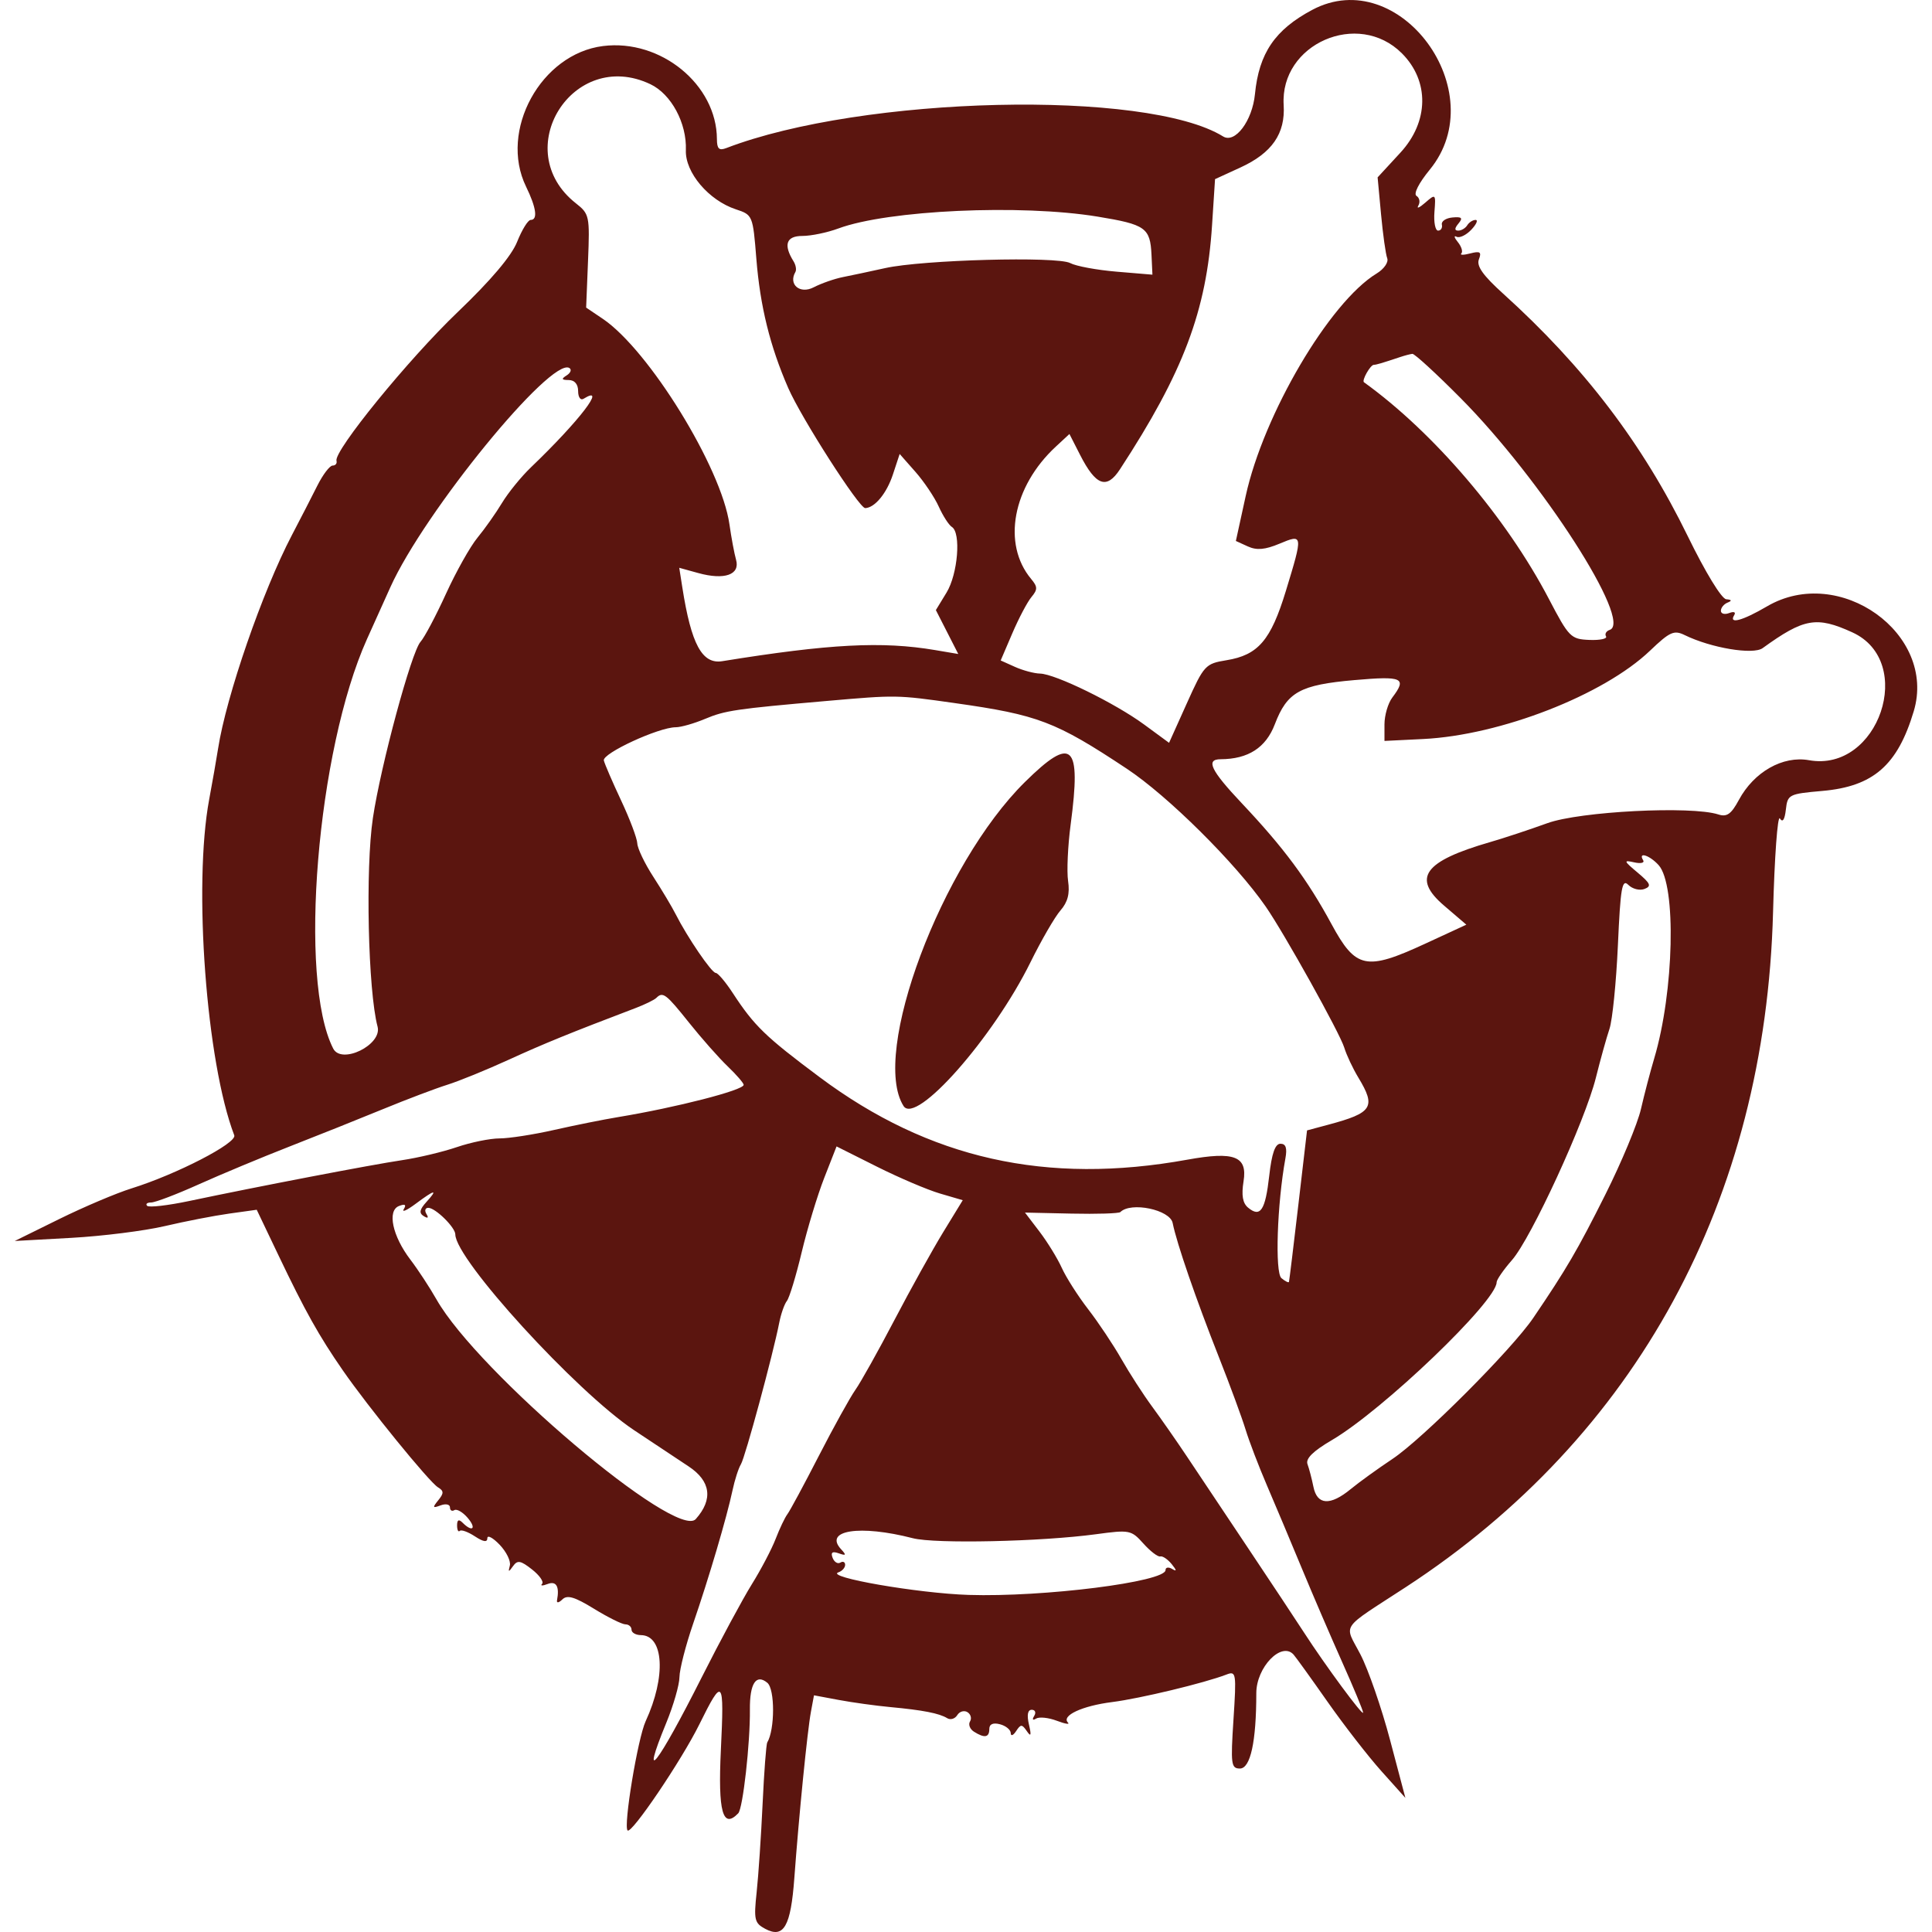 <!-- Generated by IcoMoon.io -->
<svg version="1.1" xmlns="http://www.w3.org/2000/svg" width="1024" height="1024" viewBox="0 0 1024 1024">
<title></title>
<g id="icomoon-ignore">
</g>
<path fill="#5b150f" d="M695.588 5.193c-19.814 10.524-28.311 22.993-30.433 44.676-1.389 14.187-10.55 26.363-16.887 22.446-40.536-25.055-191.158-21.53-263.305 6.164-3.851 1.477-4.96 0.415-4.98-4.77-0.122-28.881-29.794-53.127-60.346-49.309-32.948 4.116-55.26 44.86-40.81 74.521 5.437 11.158 6.33 17.646 2.429 17.646-1.389 0-4.604 5.204-7.149 11.562-3.041 7.603-13.872 20.404-31.633 37.391-25.981 24.85-65.589 73.465-64.123 78.71 0.387 1.392-0.537 2.531-2.058 2.531-1.519 0-5.154 4.775-8.079 10.612-2.922 5.838-9 17.659-13.51 26.269-15.581 29.763-34.802 85.356-39.112 113.125-0.847 5.448-2.966 17.548-4.712 26.889-8.524 45.613-1.521 139.488 13.288 178.077 1.569 4.092-30.491 20.653-54.503 28.156-8.017 2.504-25.212 9.797-38.21 16.204l-23.633 11.651 30.029-1.657c16.516-0.913 38.805-3.718 49.531-6.238 10.723-2.52 26.067-5.497 34.093-6.618l14.597-2.036 11.576 24.255c14.082 29.504 21.419 42.617 34.057 60.874 13.435 19.405 45.744 59.119 50.41 61.964 3.187 1.939 3.214 3.146 0.166 6.897-3.17 3.901-2.991 4.283 1.256 2.692 2.725-1.021 4.955-0.548 4.955 1.052s1.046 2.261 2.324 1.472c1.28-0.791 4.452 1.043 7.049 4.078 4.845 5.658 2.581 7.849-2.675 2.59-2.014-2.011-2.924-1.572-2.924 1.417 0 2.387 0.641 3.7 1.425 2.913 0.783-0.783 4.39 0.52 8.017 2.896 4.52 2.964 6.596 3.27 6.596 0.977 0-1.839 2.938-0.276 6.529 3.472 3.588 3.749 6.017 8.729 5.392 11.063-0.949 3.55-0.672 3.596 1.685 0.283 2.357-3.311 4.009-3.024 10.077 1.748 3.992 3.14 6.386 6.582 5.318 7.65-1.068 1.065 0.249 1.098 2.927 0.072 4.626-1.777 6.397 1.286 5 8.643-0.296 1.558 0.979 1.344 2.83-0.476 2.575-2.529 6.521-1.364 16.788 4.955 7.384 4.543 14.876 8.258 16.649 8.258s3.223 1.273 3.223 2.83c0 1.558 2.23 2.849 4.955 2.874 12.212 0.106 13.435 22.044 2.542 45.618-4.189 9.067-11.891 55.609-9.584 57.914 2.073 2.073 28.571-37.095 38.003-56.171 12.557-25.395 13.271-24.546 11.434 13.629-1.569 32.665 0.996 41.981 9.213 33.448 2.476-2.57 6.357-37.142 6.178-54.992-0.141-13.828 3.303-19.106 9.246-14.173 4.064 3.375 4.036 24.789-0.042 31.604-0.57 0.952-1.682 15.598-2.471 32.55-0.789 16.949-2.208 38.036-3.157 46.858-1.563 14.555-1.145 16.351 4.518 19.38 9.843 5.268 13.576-1.234 15.46-26.931 2.412-32.915 6.9-77.887 8.782-88.037l1.629-8.789 13.167 2.46c7.241 1.353 19.551 3.055 27.356 3.782 17.206 1.602 25.921 3.306 30.087 5.879 1.724 1.065 4.125 0.338 5.331-1.618 1.209-1.956 3.636-2.667 5.392-1.583 1.753 1.087 2.371 3.303 1.37 4.925-1.004 1.624-0.069 4.064 2.075 5.422 5.621 3.561 8.148 3.121 8.148-1.422 0-2.59 1.981-3.464 5.661-2.502 3.112 0.813 5.68 2.924 5.702 4.686 0.025 1.766 1.298 1.298 2.83-1.037 2.478-3.773 3.112-3.773 5.705 0 2.186 3.185 2.462 2.299 1.107-3.539-1.178-5.077-0.659-7.783 1.497-7.783 1.817 0 2.396 1.472 1.284 3.267-1.192 1.934-0.78 2.504 1.012 1.395 1.665-1.030 6.612-0.509 10.992 1.156 4.377 1.662 7.041 2.106 5.915 0.979-3.676-3.676 7.509-8.884 23.392-10.89 14.765-1.862 48.916-10.084 60.595-14.586 5.146-1.987 5.323-0.853 3.722 23.863-1.538 23.718-1.245 25.948 3.411 25.948 5.594 0 8.69-14.237 8.69-39.944 0-13.742 13.357-27.561 19.756-20.44 1.17 1.3 9.271 12.552 18.005 25.008 8.734 12.453 21.591 29.011 28.569 36.794l12.685 14.151-8.134-30.74c-4.474-16.907-11.529-37.28-15.676-45.276-8.671-16.71-11.476-12.541 24.045-35.709 122.327-79.781 190.601-205.247 194.635-357.664 0.774-29.332 2.41-51.716 3.627-49.744 1.447 2.338 2.548 0.705 3.163-4.69 0.913-8.006 1.541-8.327 19.339-9.891 26.994-2.368 39.862-13.587 48.443-42.232 12.309-41.084-39.427-78.064-77.772-55.589-13.034 7.636-20.462 9.626-17.391 4.653 0.993-1.605-0.144-2.078-2.661-1.112-2.418 0.927-4.394 0.382-4.394-1.212s1.591-3.539 3.539-4.324c2.443-0.988 2.224-1.536-0.708-1.779-2.462-0.205-11.039-14.268-20.415-33.479-23.912-48.997-54.912-89.713-97.836-128.501-10.663-9.637-14.198-14.628-12.851-18.143 1.514-3.943 0.661-4.538-4.556-3.174-3.528 0.924-5.666 0.927-4.745 0.009 0.919-0.919 0.088-3.625-1.845-6.012-1.931-2.387-2.239-3.663-0.681-2.833 1.554 0.829 5.057-0.836 7.783-3.702s3.755-5.212 2.29-5.212c-1.466 0-3.453 1.275-4.412 2.83-0.963 1.558-3.104 2.83-4.761 2.83-2.067 0-2.027-1.178 0.119-3.768 2.46-2.964 1.777-3.647-3.19-3.196-3.477 0.316-6.001 2.011-5.614 3.768 0.391 1.757-0.512 3.196-2.003 3.196s-2.36-4.443-1.934-9.874c0.761-9.639 0.645-9.758-4.85-4.955-3.096 2.708-4.753 3.42-3.682 1.583 1.074-1.839 0.639-4.153-0.963-5.143-1.718-1.063 1.165-6.773 7.030-13.93 33.825-41.278-16.088-109.218-62.233-84.715zM743.030 28.263c14.672 14.672 14.35 36.221-0.783 52.64l-12.084 13.111 1.815 19.529c0.999 10.74 2.471 21.239 3.276 23.331 0.805 2.102-1.698 5.718-5.605 8.087-24.935 15.13-59.945 74.633-69.42 117.994l-5.193 23.771 6.355 2.896c4.692 2.139 9.074 1.76 16.741-1.441 12.552-5.245 12.58-5.049 3.389 25.079-7.971 26.133-14.672 33.941-31.473 36.68-11.18 1.821-11.905 2.612-20.999 22.831l-9.42 20.943-13.211-9.697c-15.479-11.363-47.055-26.814-55.175-27.002-3.112-0.069-9.080-1.662-13.26-3.539l-7.6-3.411 6.186-14.439c3.4-7.94 7.951-16.561 10.112-19.156 3.358-4.034 3.334-5.431-0.161-9.62-15.484-18.558-9.825-48.894 13.092-70.131l7.213-6.687 5.632 11.041c8.369 16.403 14.087 18.481 21.142 7.683 33.617-51.462 45.874-83.948 48.817-129.395l1.583-24.41 13.432-6.164c16.757-7.686 23.876-17.958 22.944-33.103-1.994-32.455 39.475-50.604 62.656-27.422zM344.692 44.612c11.094 5.265 19.372 20.658 18.832 35.020-0.442 11.761 12.073 26.549 26.496 31.31 8.912 2.94 9.022 3.201 10.862 26.233 2.011 25.143 7.226 46.294 16.876 68.438 6.936 15.917 37.651 63.838 40.83 63.701 5.108-0.221 11.385-7.851 14.674-17.842l3.577-10.857 8.325 9.44c4.578 5.193 10.154 13.493 12.392 18.445 2.239 4.955 5.365 9.805 6.945 10.782 4.958 3.066 3.19 24.944-2.811 34.787l-5.663 9.288 11.874 23.273-12.292-2.080c-28.109-4.75-55.922-3.298-112.796 5.89-10.679 1.726-16.431-8.895-21.165-39.087l-1.632-10.411 10.095 2.789c13.866 3.829 22.243 0.899 20.024-7.005-0.944-3.353-2.526-11.828-3.519-18.832-4.269-30.079-42.714-92.444-67.146-108.925l-8.804-5.937 0.996-24.719c0.966-23.848 0.738-24.924-6.424-30.557-35.72-28.098-1.64-82.642 39.453-63.142zM581.747 114.812c25.426 4.167 27.895 5.915 28.569 20.218l0.495 10.552-19.026-1.594c-10.464-0.877-21.507-2.924-24.54-4.549-6.881-3.68-78.229-1.751-98.079 2.656-7.785 1.726-17.84 3.865-22.349 4.753-4.507 0.888-11.503 3.331-15.546 5.428-7.274 3.773-13.543-1.474-9.7-8.114 0.675-1.167 0.232-3.716-0.979-5.661-5.489-8.795-3.876-13.446 4.664-13.446 4.629 0 13.216-1.779 19.087-3.956 26.294-9.75 96.633-12.968 137.404-6.289zM774.061 210.913c43.010 43.319 91.576 118.793 79.114 122.946-1.854 0.619-2.728 2.161-1.945 3.431 0.783 1.267-3.207 2.113-8.864 1.881-9.81-0.407-10.809-1.417-21.386-21.655-22.57-43.184-61.035-88.267-98.055-114.92-1.28-0.924 3.395-9.204 5.212-9.23 1.337-0.017 4.224-0.869 14.151-4.18 2.335-0.78 5.168-1.516 6.3-1.64 1.129-0.122 12.591 10.391 25.472 23.366zM300.357 198.957c-2.993 1.895-2.747 2.443 1.112 2.476 3.099 0.028 4.952 2.224 4.952 5.871 0 3.207 1.273 5.040 2.83 4.078 12.9-7.971-2.272 11.821-27.796 36.268-5.17 4.949-12.090 13.463-15.382 18.916-3.289 5.453-9.135 13.736-12.99 18.406s-11.366 18.041-16.691 29.716c-5.325 11.675-11.401 23.145-13.507 25.486-4.836 5.387-21.051 65.372-25.243 93.387-4.020 26.872-2.568 91.616 2.482 110.59 2.551 9.584-19.098 20.26-23.522 11.6-18.62-36.442-8.59-158.040 17.9-217.006 2.097-4.67 7.688-17.078 12.422-27.572 17.964-39.82 85.135-122.069 94.845-116.132 1.333 0.813 0.697 2.575-1.414 3.915zM981.771 335.163c33.916 15.451 13.943 74.378-22.963 67.76-13.872-2.489-29.146 6.161-37.161 21.045-4.064 7.548-6.366 9.177-10.884 7.71-14.348-4.648-73.396-1.638-90.641 4.624-9.341 3.389-22.924 7.882-30.187 9.982-35.275 10.192-41.701 19.029-24.535 33.722l11.792 10.093-21.87 10.106c-31.288 14.456-36.746 13.313-49.581-10.38-12.826-23.671-25.315-40.498-47.534-64.048-16.476-17.457-19.308-23.328-11.277-23.366 14.641-0.066 24.006-6.103 28.751-18.528 6.54-17.122 13.318-20.886 42.202-23.417 25.6-2.246 27.943-1.165 20.070 9.246-2.285 3.021-4.155 9.432-4.155 14.246v8.748l20.521-1.010c40.946-2.016 95.606-23.3 120.216-46.809 10.533-10.062 12.721-11.047 18.395-8.272 13.952 6.825 36.251 10.561 41.292 6.916 21.94-15.861 28.554-17.026 47.55-8.369zM505.958 372.64c44.313 6.26 53.518 9.769 91.293 34.815 21.837 14.478 57.587 49.952 73.581 73.014 9.858 14.215 39.341 67.154 41.657 74.795 1.178 3.893 4.543 11.047 7.478 15.9 9.456 15.632 7.52 18.669-15.889 24.938l-11.321 3.032-4.624 39.623c-2.542 21.792-4.772 40.099-4.955 40.678-0.179 0.581-1.978-0.316-3.995-1.989-3.499-2.905-2.294-39.338 2.106-63.453 1.007-5.517 0.243-7.785-2.615-7.785-2.83 0-4.609 5.079-5.962 17.045-2.069 18.279-4.692 22.227-11.194 16.832-2.891-2.398-3.602-6.534-2.405-14.013 2.117-13.249-4.874-15.935-29.732-11.429-74.666 13.54-136.935-0.418-194.914-43.693-28.837-21.522-34.723-27.227-46.122-44.678-3.807-5.827-7.86-10.601-9.008-10.612-2.172-0.022-15.017-18.861-21.242-31.153-1.972-3.893-7.299-12.809-11.841-19.814-4.54-7.005-8.355-14.962-8.477-17.681s-3.961-12.909-8.53-22.643c-4.567-9.733-8.707-19.314-9.199-21.292-0.93-3.746 29.027-17.595 38.116-17.617 2.775-0.009 9.78-2.009 15.568-4.446 10.513-4.429 16.439-5.303 64.296-9.476 37.219-3.245 37.134-3.248 67.929 1.101zM543.264 414.456c-44.313 43.704-81.912 144.031-64.368 171.753 6.521 10.309 47.528-36.146 67.293-76.229 5.758-11.675 12.906-24.023 15.889-27.437 3.851-4.41 5.018-8.923 4.034-15.568-0.761-5.146-0.15-18.653 1.361-30.015 5.691-42.797 0.888-47.26-24.208-22.504zM879.105 458.533c9.487 10.482 8.2 67.080-2.324 102.393-2.089 7.005-5.259 19.104-7.047 26.889-1.788 7.783-10.267 28.162-18.846 45.284-14.754 29.448-20.609 39.469-38.226 65.425-11.357 16.739-58.672 64.125-74.618 74.735-7.783 5.179-17.751 12.381-22.152 15.999-10.859 8.936-17.789 8.516-19.748-1.2-0.866-4.28-2.283-9.694-3.148-12.029-1.085-2.916 2.951-6.9 12.906-12.734 27.069-15.866 87.334-73.595 87.334-83.654 0-1.361 3.663-6.656 8.139-11.77 10.231-11.689 38.708-73.584 44.468-96.655 2.385-9.551 5.625-21.187 7.199-25.857s3.588-24.639 4.476-44.38c1.375-30.616 2.191-35.313 5.541-31.963 2.161 2.161 6.003 3.134 8.541 2.161 3.843-1.474 3.24-2.918-3.619-8.667-7.434-6.227-7.614-6.757-1.862-5.451 3.505 0.796 5.661 0.294 4.786-1.118-2.883-4.664 3.444-2.664 8.2 2.593zM365.181 542.001c6.601 8.269 15.822 18.697 20.49 23.171 4.67 4.474 8.49 8.892 8.49 9.816 0 2.825-35.789 12.018-66.513 17.089-7.785 1.284-23.068 4.352-33.963 6.817-10.895 2.467-23.907 4.485-28.911 4.485s-15.194 2.078-22.645 4.62c-7.447 2.54-20.548 5.658-29.108 6.927-16.077 2.382-76.364 13.95-112.621 21.604-11.348 2.396-21.43 3.561-22.407 2.584-0.974-0.974-0.025-1.773 2.113-1.773 2.136 0 13.49-4.321 25.234-9.606s33.454-14.334 48.242-20.11c14.788-5.776 37.079-14.691 49.531-19.812s27.738-10.912 33.963-12.865c6.227-1.954 20.874-7.924 32.55-13.269 18.713-8.565 32.422-14.149 67.165-27.362 5.033-1.912 10.020-4.35 11.086-5.417 3.444-3.444 5.108-2.186 17.303 13.1zM498.215 632.594l12.068 3.536-10.325 16.882c-5.677 9.285-17.319 30.253-25.873 46.599-8.552 16.345-17.867 33.003-20.7 37.020-2.83 4.014-11.554 19.767-19.383 35.008-7.827 15.238-15.324 29.146-16.658 30.906-1.331 1.76-4.138 7.658-6.238 13.108-2.1 5.448-7.785 16.273-12.632 24.056-4.847 7.785-16.843 30.073-26.657 49.531-23.32 46.239-32.887 58.489-18.672 23.909 3.804-9.257 6.95-20.169 6.985-24.246 0.039-4.076 3.3-16.813 7.248-28.302 8.419-24.485 17.817-56.307 20.863-70.637 1.181-5.57 3.187-11.803 4.454-13.855 2.255-3.647 17.040-58.257 20.329-75.084 0.913-4.67 2.736-9.852 4.053-11.514 1.32-1.662 4.845-13.271 7.835-25.796 2.991-12.522 8.375-30.267 11.96-39.429l6.521-16.658 21.377 10.715c11.755 5.895 26.806 12.309 33.443 14.253zM226.012 637.063c-3.658 4.042-4.012 5.91-1.417 7.515 2.205 1.361 2.723 0.952 1.433-1.134-1.112-1.799-0.672-3.27 0.977-3.27 3.766 0 14.321 10.383 14.321 14.085 0 13.207 63.981 83.267 94.815 103.823 9.341 6.227 22.294 14.827 28.784 19.109 11.803 7.785 13.139 17.502 3.848 27.946-10.15 11.41-115.501-77.814-137.399-116.367-3.621-6.377-9.86-15.886-13.861-21.131-9.529-12.494-12.394-25.998-6.032-28.438 3.212-1.234 4.001-0.716 2.531 1.657-1.17 1.898 1.629 0.65 6.222-2.772 10.342-7.703 12.107-8.015 5.776-1.021zM621.532 648.217c2.18 10.846 12.306 40.213 24.551 71.205 5.84 14.788 12.175 31.982 14.076 38.21 1.898 6.225 7.013 19.599 11.363 29.716 4.35 10.121 12.654 29.86 18.454 43.87 5.802 14.010 15.488 36.517 21.525 50.015s10.978 25.42 10.978 26.493c0 2.166-20.011-24.955-31.387-42.545-4.028-6.225-17.4-26.407-29.716-44.844-12.314-18.439-26.85-40.213-32.298-48.383-5.448-8.172-13.725-20.041-18.395-26.379-4.67-6.335-11.998-17.679-16.284-25.207-4.286-7.526-12.217-19.414-17.626-26.418-5.411-7.005-11.708-16.876-13.999-21.934-2.288-5.060-7.617-13.725-11.839-19.261l-7.675-10.062 24.598 0.542c13.529 0.299 25.207-0.066 25.95-0.811 5.597-5.597 26.305-1.269 27.725 5.793zM483.82 815.286c11.852 3.060 68.031 1.832 97.142-2.122 17.748-2.41 18.631-2.239 25.066 4.947 3.669 4.098 7.686 7.171 8.928 6.83s3.97 1.497 6.067 4.081c2.681 3.306 2.761 4.070 0.271 2.573-1.945-1.167-3.539-0.913-3.539 0.564 0 6.269-64.653 14.434-104.354 13.178-26.88-0.849-76.464-9.459-69.002-11.98 1.948-0.656 3.539-2.438 3.539-3.956s-1.14-2.056-2.535-1.195c-1.392 0.86-3.24-0.274-4.1-2.52-1.11-2.889-0.161-3.591 3.24-2.396 3.921 1.375 4.155 0.982 1.273-2.125-9.412-10.143 9.905-13.13 38.005-5.879z"></path>
</svg>
